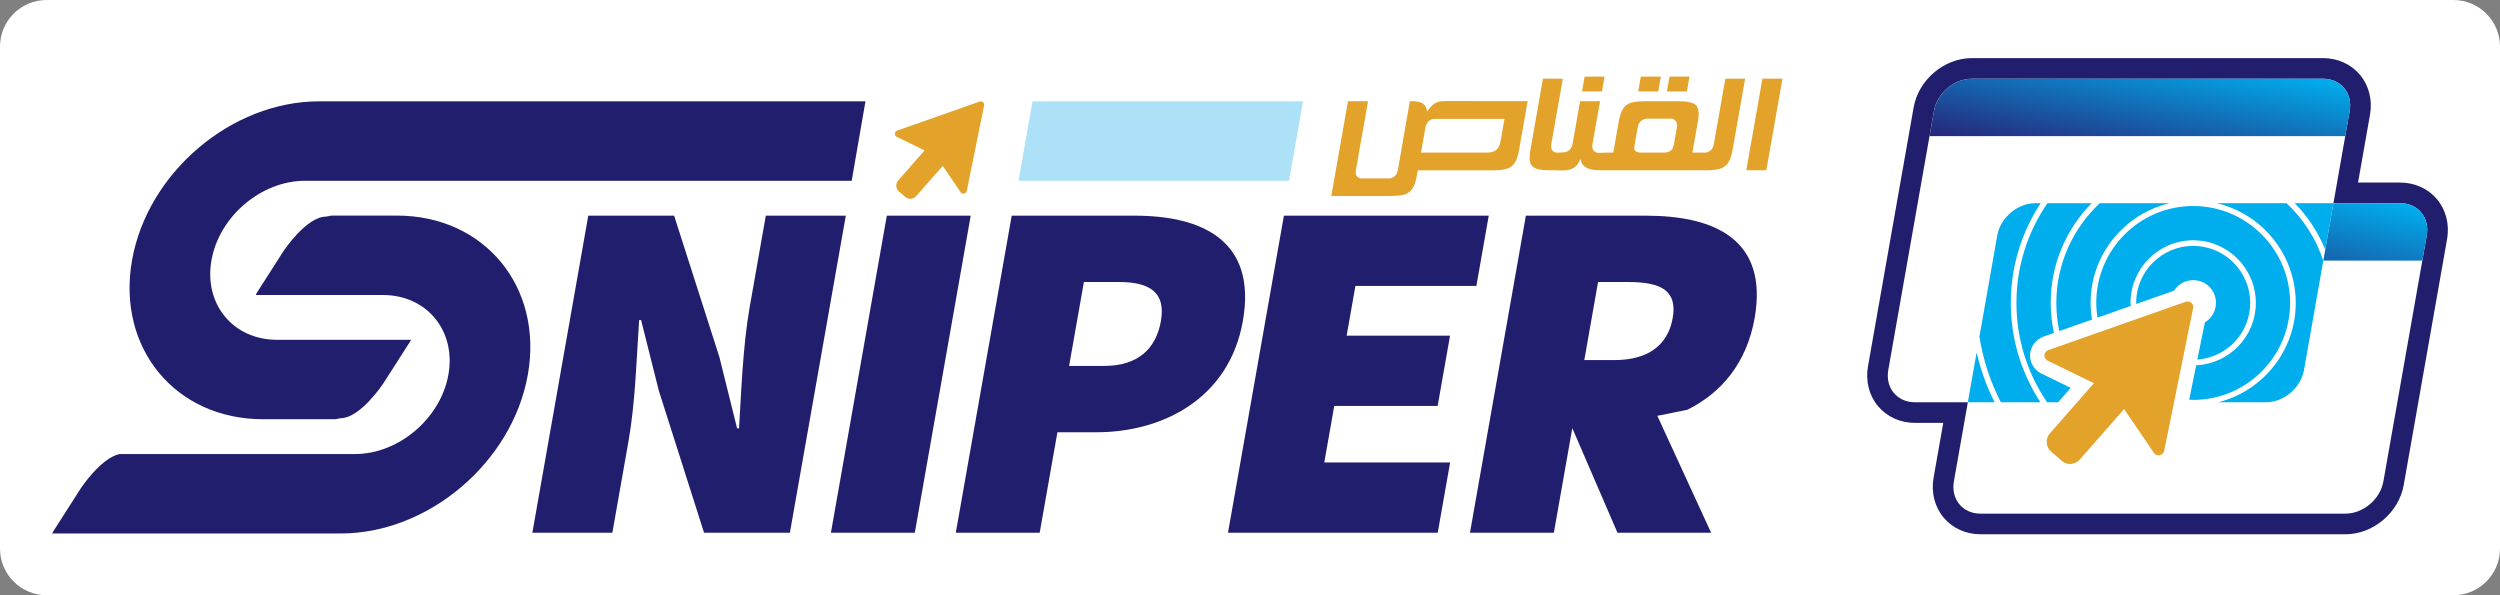 <?xml version="1.0" encoding="utf-8"?>
<!-- Generator: Adobe Illustrator 17.0.0, SVG Export Plug-In . SVG Version: 6.00 Build 0)  -->
<!DOCTYPE svg PUBLIC "-//W3C//DTD SVG 1.1//EN" "http://www.w3.org/Graphics/SVG/1.1/DTD/svg11.dtd">
<svg version="1.1" id="Layer_8_copy_4" xmlns="http://www.w3.org/2000/svg" xmlns:xlink="http://www.w3.org/1999/xlink" x="0px"
	 y="0px" width="420px" height="100px" viewBox="-6 -7.5 420 100" enable-background="new -6 -7.5 420 100" xml:space="preserve">
<rect x="-6" y="-7.5" width="420" height="100" fill="#808080" stroke="none"/>
<path fill="#FFFFFF" d="M414,84.664c0,4.327-3.508,7.836-7.836,7.836H1.836C-2.492,92.5-6,88.992-6,84.664V0.336
	C-6-3.992-2.492-7.5,1.836-7.5h404.329c4.327,0,7.836,3.508,7.836,7.836V84.664z"/>
<g>
	<g>
		<path fill="#221E6E" d="M92.83,28.733h14.423l7.608,23.766l2.972,11.962h0.327c0.357-5.736,0.623-13.766,1.779-20.322
			l2.717-15.407h13.439l-9.392,53.265h-14.421l-7.594-23.846l-2.985-11.883h-0.327c-0.415,6.066-0.626,13.768-1.782,20.324
			l-2.717,15.405H83.438L92.83,28.733z"/>
		<polygon fill="#221E6E" points="142.986,28.733 157.08,28.733 147.687,81.998 133.594,81.998 		"/>
		<path fill="#221E6E" d="M184.616,28.733h-20.649l-9.392,53.265h14.093l2.978-16.879h6.556c11.145,0,22.299-5.655,24.597-18.685
			C205.169,32.995,196.089,28.733,184.616,28.733z M189.033,46.434c-0.838,4.754-3.951,7.54-9.522,7.54h-5.901l2.485-14.096h5.901
			C187.241,39.878,189.871,41.682,189.033,46.434z"/>
		<polygon fill="#221E6E" points="209.697,28.733 244.111,28.733 242.031,40.535 221.71,40.535 220.236,48.894 237.607,48.894 
			235.526,60.694 218.154,60.694 216.479,70.198 237.62,70.198 235.539,81.998 200.304,81.998 		"/>
		<path fill="#221E6E" d="M270.505,28.733h-20.159l-9.391,53.265h14.093l3.098-17.574l7.589,17.574h15.732l-9.036-19.64l5.023-1.011
			c5.655-2.786,9.978-7.782,11.323-15.403C291.116,32.668,281.977,28.733,270.505,28.733z M275.011,45.944
			c-0.811,4.587-4.194,7.048-9.766,7.048h-5.082l2.312-13.114h5.082C273.128,39.878,275.819,41.354,275.011,45.944z"/>
		<path fill="#221E6E" d="M60.685,28.719H49.642l-0.864,0.172c-3.333,0-7.182,5.839-7.182,5.839L37.1,41.761l-0.115,0.303h21.35
			c7.366,0,12.301,5.993,11.002,13.357c-1.298,7.365-8.348,13.359-15.714,13.359H14.076c-3.156,0.681-6.506,5.76-6.506,5.76
			l-4.507,7.048l-0.308,0.534H51.27c14.723,0,28.816-11.978,31.412-26.701C85.279,40.7,75.409,28.719,60.685,28.719z"/>
		<path fill="#221E6E" d="M47.591,9.525C32.868,9.526,18.778,21.504,16.18,36.228c-2.597,14.724,7.271,26.702,21.997,26.701
			l12.168,0.001l0.867-0.172c3.334,0,7.181-5.837,7.181-5.837l4.56-7.126l0.098-0.21H40.528c-7.366,0-12.302-5.994-11.003-13.359
			c1.297-7.364,8.348-13.355,15.713-13.355h91.846l2.312-13.346C139.396,9.525,47.591,9.525,47.591,9.525z"/>
	</g>
	<g>
		<g>
			<g>
				<path fill="#FFFFFF" d="M397.225,26.637h-11.208l2.729-15.486c0.528-2.993-1.472-5.422-4.465-5.422h-58.996
					c-2.996,0-5.851,2.429-6.38,5.422l-7.671,43.506c-0.528,2.998,1.472,5.422,4.468,5.422h8.897l-2.343,13.292
					c-0.528,2.998,1.472,5.422,4.467,5.422h61.306c2.998,0,5.854-2.424,6.382-5.422l7.285-41.312
					C402.224,29.066,400.221,26.637,397.225,26.637z"/>
			</g>
			<path fill="#221E6E" d="M384.281,5.728c2.994,0,4.994,2.429,4.465,5.422l-2.729,15.486h11.208c2.996,0,4.998,2.429,4.47,5.422
				L394.41,73.37c-0.528,2.998-3.384,5.422-6.382,5.422h-61.306c-2.996,0-4.996-2.424-4.468-5.422l2.343-13.292H315.7
				c-2.996,0-4.996-2.424-4.468-5.422l7.671-43.506c0.528-2.993,3.384-5.422,6.38-5.422L384.281,5.728 M384.281,2.261h-58.996
				c-4.672,0-8.974,3.64-9.794,8.287l-7.671,43.506c-0.433,2.456,0.185,4.896,1.695,6.695c1.492,1.777,3.747,2.797,6.188,2.797
				h4.764l-1.626,9.222c-0.433,2.456,0.185,4.896,1.695,6.695c1.492,1.777,3.747,2.797,6.188,2.797h61.306
				c4.675,0,8.978-3.641,9.797-8.288l7.285-41.311c0.433-2.453-0.185-4.892-1.695-6.692c-1.493-1.779-3.749-2.8-6.189-2.8h-7.076
				l2.012-11.417c0.433-2.454-0.185-4.894-1.695-6.694C388.974,3.28,386.72,2.261,384.281,2.261L384.281,2.261z"/>
		</g>
		<g>
			
				<linearGradient id="SVGID_1_" gradientUnits="userSpaceOnUse" x1="397.924" y1="60.943" x2="403.125" y2="83.048" gradientTransform="matrix(1 0 0 -1 -8.36 109.055)">
				<stop  offset="0" style="stop-color:#272579"/>
				<stop  offset="1" style="stop-color:#00AEED"/>
			</linearGradient>
			<path fill="url(#SVGID_1_)" d="M397.226,26.637h-11.21l-1.7,9.639h16.634l0.745-4.217
				C402.223,29.066,400.221,26.637,397.226,26.637z"/>
		</g>
		<g>
			
				<linearGradient id="SVGID_2_" gradientUnits="userSpaceOnUse" x1="360.233" y1="87.362" x2="364.245" y2="108.748" gradientTransform="matrix(1 0 0 -1 -8.36 109.055)">
				<stop  offset="0" style="stop-color:#272579"/>
				<stop  offset="1" style="stop-color:#00AEED"/>
			</linearGradient>
			<path fill="url(#SVGID_2_)" d="M384.281,5.728h-58.996c-2.996,0-5.851,2.429-6.38,5.422l-0.743,4.217h69.844l0.74-4.217
				C389.275,8.157,387.275,5.728,384.281,5.728z"/>
		</g>
		<g>
			<path fill="#00AEED" d="M329.091,60.079c-1.321-2.631-2.345-5.431-3.017-8.369l-1.476,8.369H329.091z"/>
			<path fill="#00AEED" d="M336.789,60.079c-3.135-4.806-4.976-10.531-4.976-16.685c0-6.184,1.856-11.937,5.02-16.757h-0.916
				c-2.993,0-5.849,2.429-6.377,5.422l-2.997,16.995c0.616,3.915,1.838,7.626,3.6,11.024L336.789,60.079L336.789,60.079z"/>
			<path fill="#00AEED" d="M386.017,26.637h-6.499c2.186,2.225,3.933,4.875,5.121,7.813L386.017,26.637z"/>
			<path fill="#00AEED" d="M379.685,43.394c0,8.041-5.543,14.792-13.003,16.685h8.017c2.994,0,5.849-2.424,6.377-5.422l3.236-18.349
				c-1.214-3.736-3.366-7.043-6.169-9.67h-11.729C374.009,28.433,379.685,35.256,379.685,43.394z"/>
		</g>
		<g>
			<g>
				<path fill="#E3A22A" d="M338.102,51.32l23.103-8.126c0.327-0.128,0.682-0.056,0.939,0.184c0.253,0.211,0.366,0.554,0.302,0.893
					l-4.856,23.944c-0.081,0.379-0.381,0.673-0.758,0.767c-0.129,0.013-0.257,0.008-0.386-0.016
					c-0.242-0.052-0.456-0.173-0.589-0.39l-5.005-7.349l-7.436,8.46c-0.384,0.438-0.912,0.712-1.474,0.749
					c-0.196,0.012-0.388,0.018-0.573-0.024c-0.368-0.07-0.709-0.246-0.989-0.491l-1.826-1.58c-0.876-0.78-0.953-2.149-0.172-3.034
					l7.386-8.427l-7.786-3.801c-0.343-0.168-0.555-0.535-0.522-0.913C337.488,51.787,337.743,51.46,338.102,51.32z"/>
			</g>
			<g>
				<path fill="none" d="M352.871,43.394c0-5.285,4.298-9.584,9.583-9.584c5.282,0,9.581,4.299,9.581,9.584
					c0,5.045-3.93,9.149-8.882,9.514l-0.195,0.962c5.566-0.269,10.023-4.844,10.023-10.477c0-5.805-4.723-10.528-10.527-10.528
					c-5.806,0-10.529,4.723-10.529,10.528c0,0.169,0.042,0.327,0.05,0.494l0.913-0.321
					C352.887,43.508,352.871,43.453,352.871,43.394z"/>
				<path fill="none" d="M361.533,40.723c0.815,0,1.597,0.302,2.208,0.851c0.883,0.769,1.294,1.966,1.067,3.176l-0.388,1.911
					c1.108-0.671,1.858-1.878,1.858-3.267c0-2.147-1.68-3.828-3.824-3.828c-1.351,0-2.534,0.708-3.215,1.767l1.092-0.384
					C360.717,40.799,361.121,40.723,361.533,40.723z"/>
				<path fill="#00AEED" d="M336.922,55.241c-1.234-0.605-1.981-1.927-1.863-3.249c0.094-1.295,0.945-2.439,2.245-2.944l1.761-0.619
					c-0.351-1.625-0.548-3.306-0.548-5.035c0-6.522,2.628-12.436,6.873-16.757h-7.426c-3.277,4.774-5.203,10.543-5.203,16.757
					c0,6.182,1.904,11.926,5.15,16.685h1.853l2.118-2.417L336.922,55.241z"/>
				<path fill="#00AEED" d="M345.222,43.394c0-8.138,5.676-14.961,13.272-16.757h-11.729c-4.48,4.198-7.299,10.148-7.299,16.757
					c0,1.618,0.172,3.196,0.494,4.72l5.502-1.935C345.313,45.271,345.222,44.343,345.222,43.394z"/>
				<path fill="#00AEED" d="M362.454,27.11c-8.98,0-16.285,7.305-16.285,16.284c0,0.839,0.084,1.658,0.207,2.464l5.6-1.969
					c-0.008-0.167-0.05-0.325-0.05-0.494c0-5.805,4.723-10.528,10.529-10.528c5.804,0,10.527,4.723,10.527,10.528
					c0,5.633-4.457,10.207-10.023,10.477l-1.171,5.774c0.223,0.009,0.442,0.034,0.667,0.034c8.978,0,16.283-7.305,16.283-16.284
					S371.432,27.11,362.454,27.11z"/>
				<path fill="#00AEED" d="M362.454,39.566c2.145,0,3.824,1.681,3.824,3.828c0,1.388-0.75,2.595-1.858,3.267l-1.267,6.248
					c4.951-0.366,8.882-4.469,8.882-9.514c0-5.285-4.298-9.584-9.581-9.584c-5.285,0-9.583,4.299-9.583,9.584
					c0,0.059,0.016,0.114,0.018,0.173l6.351-2.233C359.92,40.274,361.103,39.566,362.454,39.566z"/>
			</g>
		</g>
	</g>
	<g>
		<g>
			<path fill="#E3A22A" d="M220.464,9.496h3.368L221.8,21.013c-0.144,0.819,0.124,1.307,0.806,1.463h4.944
				c0.727-0.167,1.16-0.655,1.303-1.463c0.341-1.93,0.675-3.849,1-5.759s0.657-3.829,0.998-5.759c0.632,0,1.002,0.016,1.12,0.047
				c0.203,0.043,0.397,0.086,0.585,0.131c0.183,0.05,0.354,0.129,0.512,0.242c0.156,0.115,0.298,0.275,0.42,0.483
				c0.124,0.208,0.221,0.488,0.293,0.84c0.246-0.404,0.494-0.725,0.738-0.955c0.248-0.237,0.494-0.411,0.743-0.531
				c0.246-0.12,0.499-0.194,0.754-0.226c0.253-0.032,0.512-0.047,0.779-0.047c2.334,0,4.641,0.002,6.924,0.007
				c2.285,0.007,4.594,0.009,6.928,0.009l-1.465,8.31c-0.09,0.51-0.203,0.948-0.341,1.316s-0.307,0.682-0.512,0.941
				c-0.208,0.26-0.451,0.463-0.731,0.607s-0.6,0.244-0.964,0.296c-0.242,0.05-0.54,0.09-0.892,0.117
				c-0.352,0.025-0.761,0.038-1.226,0.038h-12.328l-0.167,0.948c-0.174,0.987-0.447,1.727-0.817,2.226s-0.883,0.819-1.54,0.966
				c-0.628,0.113-1.402,0.169-2.318,0.169h-9.691L220.464,9.496z M232.728,18.133h10.917c0.3,0,0.564-0.018,0.799-0.054
				c0.233-0.036,0.436-0.102,0.605-0.194V17.9c0.551-0.3,0.892-0.826,1.023-1.571l0.679-3.86h-12.01
				c-0.363,0.113-0.65,0.291-0.86,0.528c-0.205,0.239-0.345,0.56-0.418,0.966L232.728,18.133z"/>
			<g>
				<polygon fill="#E3A22A" points="263.57,5.372 260.218,5.372 259.777,7.861 263.132,7.861 				"/>
				<polygon fill="#E3A22A" points="273.024,5.372 269.656,5.372 269.218,7.861 272.586,7.861 				"/>
				<path fill="#E3A22A" d="M274.952,17.496c0.007-0.01,0.012-0.027,0.019-0.038c0.002-0.003,0.002-0.006,0.004-0.009
					L274.952,17.496z"/>
				<polygon fill="#E3A22A" points="277.837,5.372 274.485,5.372 274.045,7.861 277.399,7.861 				"/>
				<path fill="#E3A22A" d="M283.865,5.715l-1.932,10.955c-0.144,0.822-0.582,1.307-1.318,1.463h-0.63h-0.233h-1.427l0.939-5.321
					c0.178-1.016,0.149-1.77-0.086-2.257s-0.711-0.79-1.431-0.903c-0.248-0.05-0.533-0.09-0.862-0.115
					c-0.325-0.027-0.698-0.041-1.12-0.041h-5.127c-0.485,0-0.905,0.014-1.262,0.041c-0.35,0.025-0.655,0.065-0.908,0.115
					c-0.716,0.113-1.266,0.42-1.652,0.919c-0.388,0.497-0.668,1.244-0.844,2.242l-0.939,5.321h-1.61l-0.005,0.032h-1.107
					c-0.334-0.113-0.564-0.291-0.689-0.528c-0.124-0.239-0.149-0.562-0.079-0.966l1.266-7.174h-3.352l-1.26,7.143
					c-0.135,0.759-0.542,1.235-1.23,1.433c-0.07,0.011-0.21,0.018-0.431,0.029c-0.162,0.008-0.337,0.022-0.511,0.036l0.001-0.004
					h-0.614c-0.67-0.156-0.93-0.641-0.786-1.463l1.93-10.955h-3.337l-2.12,12.03c-0.174,0.975-0.165,1.709,0.027,2.201
					c0.187,0.492,0.596,0.817,1.219,0.973c0.544,0.124,1.291,0.187,2.242,0.187h0.749l0.806,0.032
					c0.594,0.02,1.079-0.018,1.454-0.117c0.379-0.099,0.691-0.242,0.941-0.429c0.246-0.185,0.445-0.402,0.594-0.646
					s0.291-0.501,0.427-0.77c0.032,0.447,0.169,0.799,0.411,1.059s0.535,0.454,0.878,0.582c0.339,0.131,0.707,0.21,1.102,0.242
					c0.342,0.028,0.655,0.033,0.954,0.028l-0.004,0.02h16.328h0.233h0.928c0.964,0,1.738-0.063,2.325-0.187
					c0.668-0.156,1.183-0.481,1.549-0.973c0.361-0.492,0.628-1.226,0.799-2.201l2.122-12.03h-3.318V5.715z M275.715,13.932
					l-0.49,2.77c-0.034,0.199-0.074,0.359-0.12,0.483c-0.04,0.109-0.085,0.196-0.135,0.273c-0.01,0.018-0.019,0.036-0.021,0.052
					c-0.208,0.354-0.614,0.562-1.221,0.623h-4.314c-0.214-0.043-0.386-0.093-0.512-0.156c-0.129-0.061-0.217-0.149-0.271-0.255
					c-0.052-0.111-0.077-0.244-0.068-0.404c0.005-0.163,0.032-0.368,0.074-0.616l0.49-2.77c0.079-0.456,0.253-0.813,0.519-1.066
					c0.266-0.255,0.628-0.397,1.086-0.429h4.215c0.312,0.113,0.535,0.293,0.668,0.535C275.751,13.218,275.783,13.539,275.715,13.932
					z"/>
			</g>
			<path fill="#E3A22A" d="M290.743,21.106h-3.368l2.713-15.391h3.368L290.743,21.106z"/>
		</g>
	</g>
	<g>
		<polygon fill="#ACE1F8" points="167.463,9.525 165.113,22.871 210.558,22.871 212.91,9.525 		"/>
	</g>
	<g>
		<path fill="#E3A22A" d="M144.732,14.436l13.857-4.874c0.195-0.077,0.411-0.034,0.563,0.11c0.151,0.126,0.219,0.333,0.179,0.535
			l-2.912,14.361c-0.049,0.227-0.229,0.404-0.455,0.46c-0.078,0.008-0.152,0.005-0.23-0.009c-0.144-0.031-0.273-0.104-0.352-0.234
			l-3.004-4.409l-4.461,5.074c-0.228,0.263-0.545,0.427-0.884,0.449c-0.119,0.008-0.236,0.011-0.344-0.014
			c-0.22-0.043-0.426-0.148-0.593-0.295l-1.097-0.948c-0.527-0.467-0.571-1.289-0.101-1.819l4.429-5.054l-4.667-2.281
			c-0.21-0.099-0.334-0.319-0.315-0.548C144.362,14.715,144.515,14.519,144.732,14.436z"/>
	</g>
</g>
</svg>

